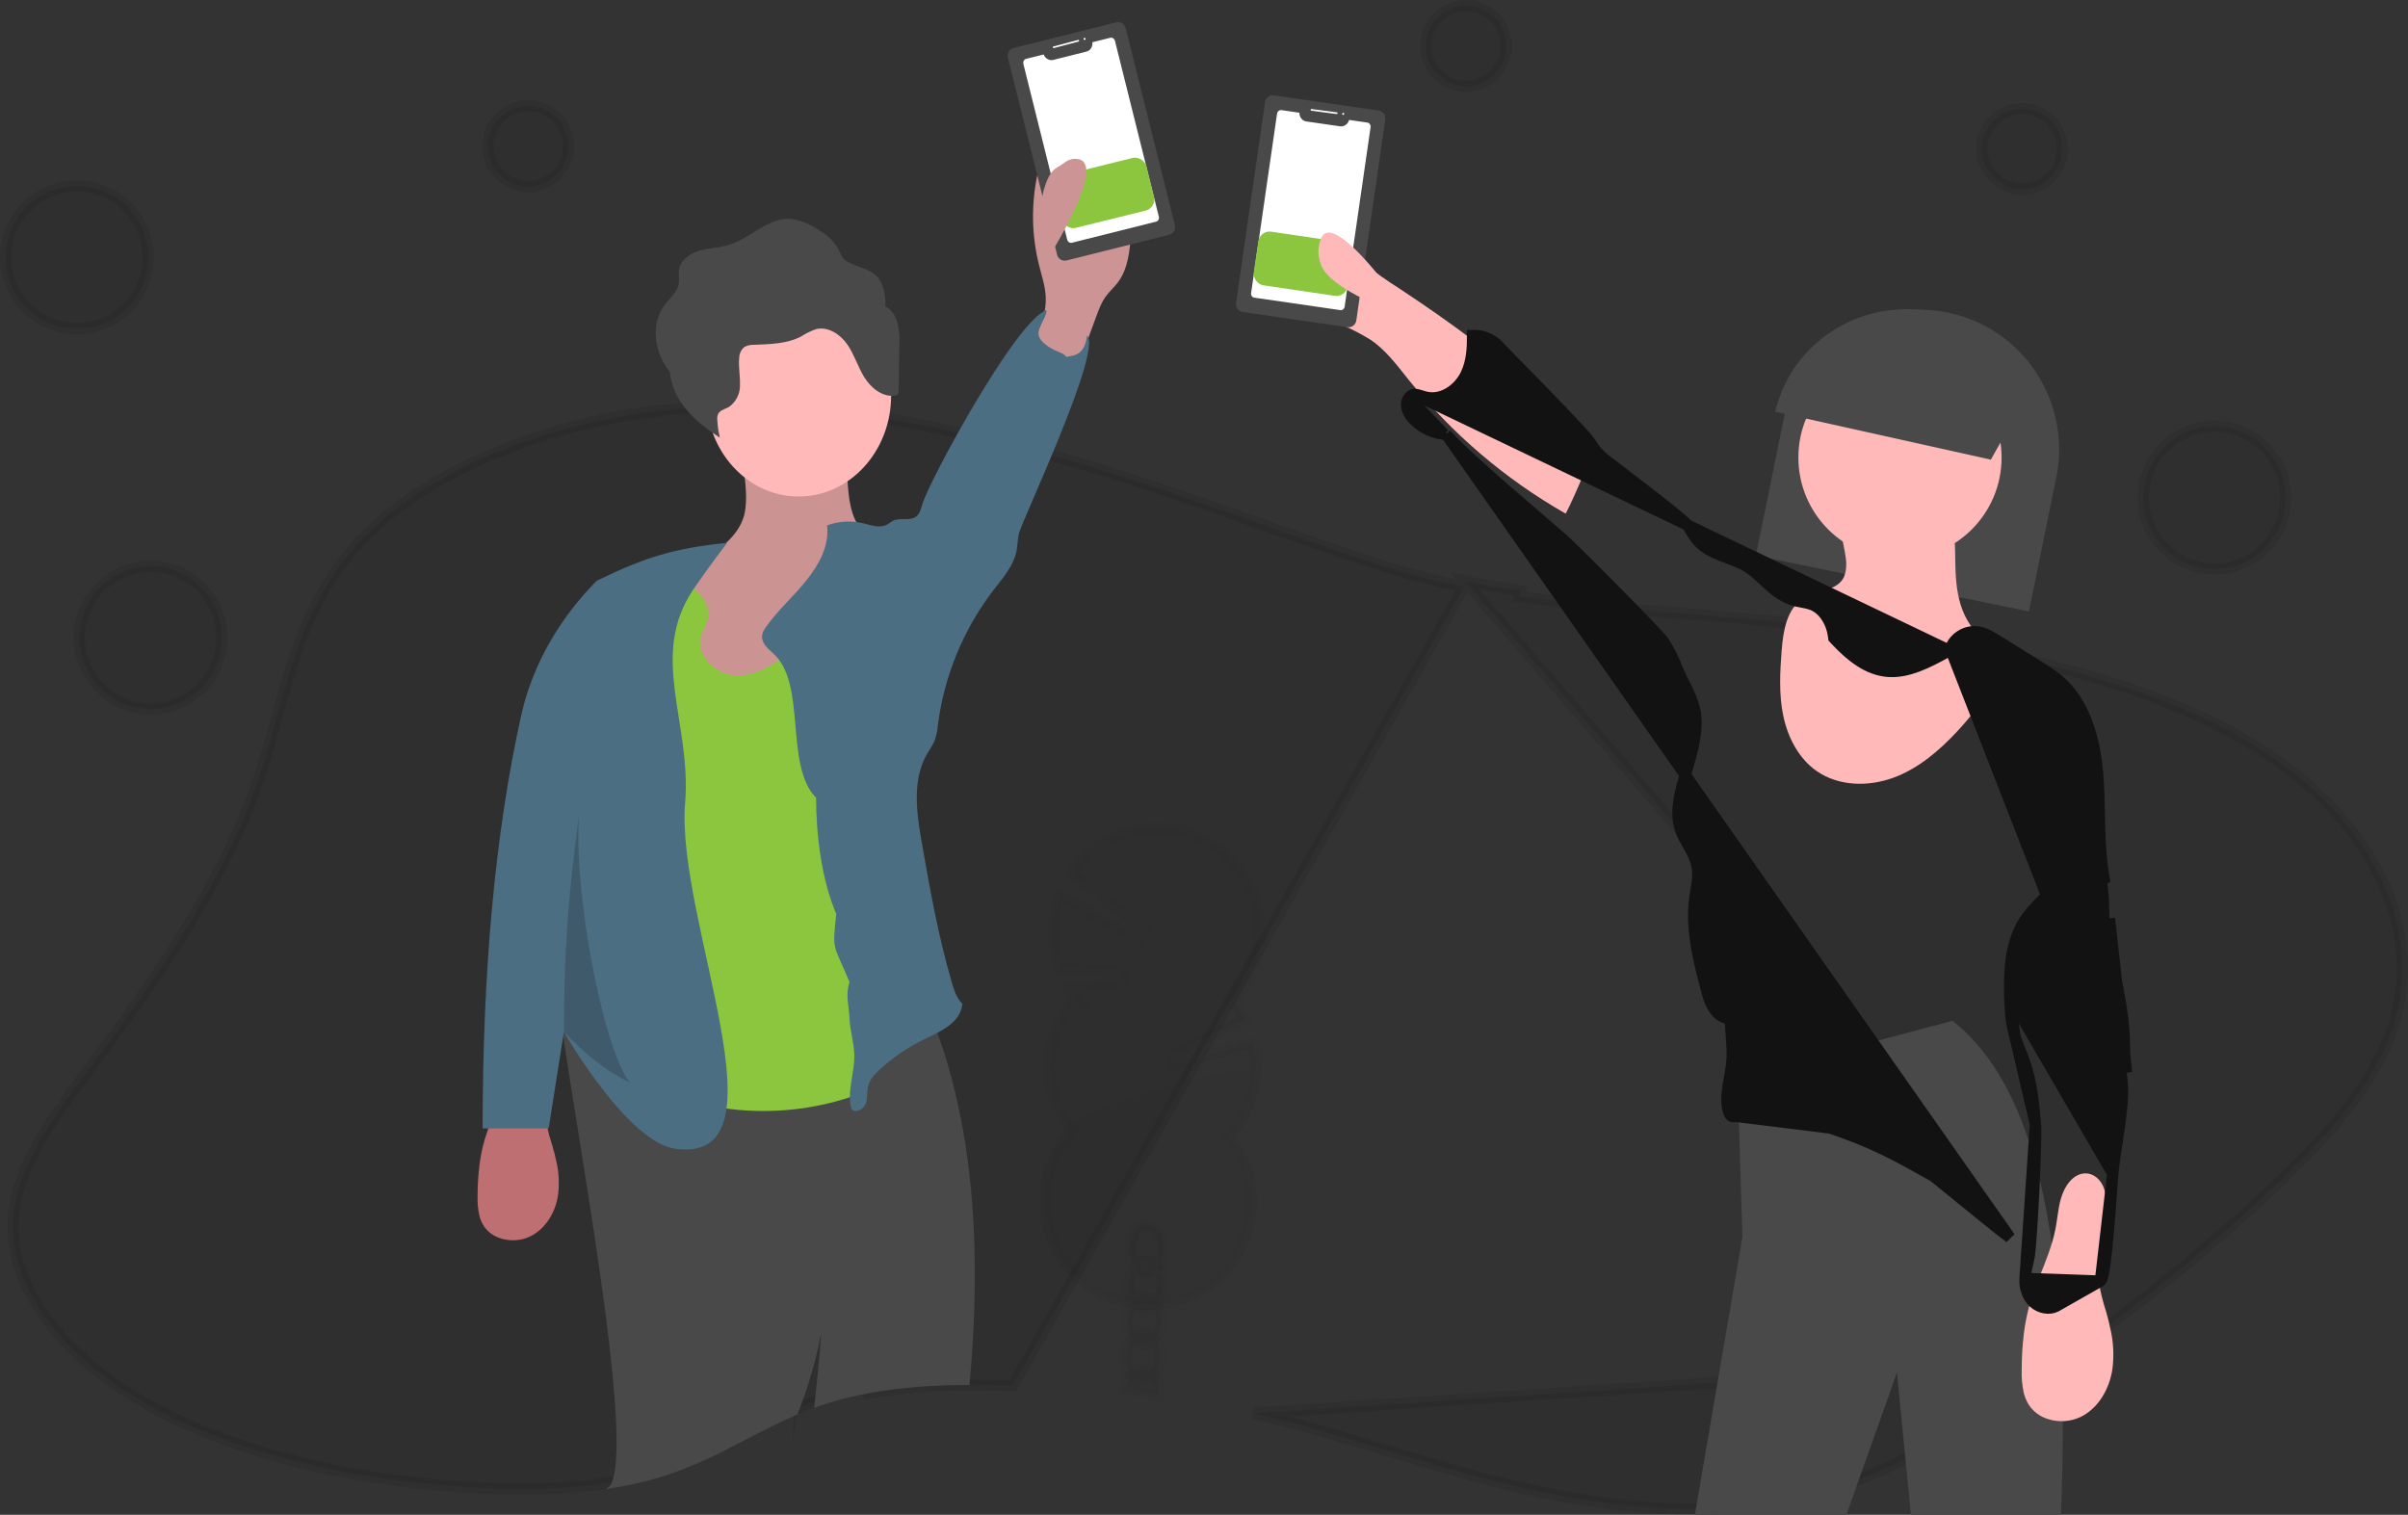 <svg width="213" height="134" viewBox="0 0 213 134" fill="none" xmlns="http://www.w3.org/2000/svg">
<rect x="0" y="0" width="213" height="134" fill="#333333" stroke="none"/>
<g clip-path="url(#clip0)">
<path opacity="0.1" d="M186.416 117.336L186.416 117.336C191.211 113.733 195.712 110.002 199.919 106.141L200.257 106.51L199.919 106.141C204.719 101.737 209.113 97.152 211.204 92.115L211.665 92.307L211.204 92.115C215.156 82.598 209.886 71.672 197.704 64.955L197.703 64.955C193.015 62.364 187.561 60.437 181.712 58.965L181.711 58.964C180.992 58.781 180.267 58.607 179.536 58.441L179.534 58.441C178.547 58.214 177.55 57.998 176.544 57.793C175.156 57.51 173.75 57.248 172.335 57.005L172.42 56.512L172.335 57.005C170.01 56.603 167.658 56.253 165.299 55.94L165.296 55.939C164.909 55.885 164.523 55.835 164.134 55.786L164.132 55.786C163.585 55.716 163.024 55.647 162.485 55.581L162.334 55.563C161.784 55.495 161.233 55.431 160.682 55.367L160.589 55.356C160.589 55.356 160.589 55.356 160.588 55.356C159.78 55.264 158.965 55.176 158.142 55.094L158.138 55.093C156.841 54.955 155.524 54.835 154.193 54.718C152.839 54.6 151.467 54.488 150.086 54.376C147.651 54.176 145.187 53.975 142.741 53.735L142.165 53.679C139.55 53.422 136.951 53.125 134.403 52.747C134.403 52.747 134.403 52.747 134.402 52.747L134.476 52.252C132.819 52.01 131.19 51.734 129.597 51.414L186.416 117.336ZM186.416 117.336C185.087 118.336 183.738 119.323 182.366 120.298M186.416 117.336L182.366 120.298M182.366 120.298L181.413 120.972L181.412 120.972C180.568 121.57 179.711 122.162 178.838 122.749L178.836 122.751L178.731 122.822L178.731 122.822C177.884 123.4 177.029 123.971 176.167 124.537L176.167 124.538C173.346 126.394 170.381 128.226 167.11 129.74L167.11 129.741C165.995 130.258 164.847 130.739 163.66 131.17L163.659 131.17C163.017 131.403 162.361 131.622 161.692 131.827C160.595 132.161 159.469 132.452 158.295 132.691L158.292 132.691C158.097 132.732 157.9 132.771 157.702 132.808L157.701 132.808C156.499 133.034 155.28 133.199 154.046 133.313C149.525 133.727 144.845 133.425 140.293 132.711C138.019 132.355 135.779 131.895 133.61 131.372L133.608 131.371C133.55 131.357 133.49 131.343 133.431 131.329C133.225 131.279 133.014 131.229 132.803 131.183C129.324 130.311 125.944 129.292 122.551 128.269C122.34 128.205 122.128 128.141 121.917 128.077C118.312 126.991 114.687 125.912 110.932 125.02L182.366 120.298ZM123.037 50.279C125.161 50.933 127.319 51.476 129.5 51.905L89.575 122.604C85.312 122.416 80.91 122.497 76.853 123.243L76.763 122.751C76.763 122.751 76.763 122.751 76.763 122.751C76.214 122.852 75.673 122.965 75.138 123.091C74.459 123.25 73.792 123.432 73.137 123.636L73.132 123.638C71.375 124.206 69.665 124.911 68.017 125.747C67.695 125.905 67.376 126.066 67.058 126.228L67.058 126.228C66.61 126.457 66.172 126.684 65.736 126.91C65.189 127.193 64.645 127.476 64.088 127.757L64.081 127.761C62.313 128.688 60.473 129.47 58.579 130.1C57.545 130.427 56.495 130.695 55.431 130.905L55.429 130.905C52.605 131.472 49.59 131.698 46.55 131.713C45.081 131.713 43.612 131.681 42.16 131.605L42.147 131.604H42.134H42.102C41.61 131.578 41.117 131.548 40.625 131.511L40.622 131.511C38.353 131.356 36.091 131.117 33.864 130.79C26.227 129.668 19.009 127.55 13.221 124.336L13.221 124.336C5.33 119.957 0.505 113.531 1.228 107.261L1.228 107.261C1.489 104.989 2.433 102.775 3.729 100.575C4.943 98.515 6.446 96.498 7.953 94.476C8.056 94.338 8.159 94.199 8.263 94.06L8.263 94.06C14.229 86.04 19.86 77.784 22.828 69.058L22.828 69.058C23.43 67.287 23.925 65.494 24.413 63.715C24.432 63.646 24.45 63.578 24.469 63.509C24.939 61.795 25.404 60.095 25.958 58.416C27.109 54.931 28.632 51.568 31.317 48.483C33.036 46.509 35.242 44.698 37.825 43.105C39.758 41.919 41.785 40.893 43.884 40.037L43.885 40.036C46.264 39.06 48.711 38.261 51.206 37.644L51.207 37.644C53.372 37.106 55.566 36.692 57.778 36.406L57.779 36.406C58.981 36.249 60.197 36.128 61.421 36.046L61.423 36.046C62.363 35.981 63.308 35.939 64.258 35.922H64.401V35.922L64.411 35.922C64.991 35.91 65.572 35.91 66.152 35.922L66.154 35.922C70.406 35.987 74.646 36.387 78.835 37.115L78.838 37.116C81.464 37.556 84.07 38.095 86.623 38.689L86.623 38.689C88.148 39.042 89.659 39.413 91.156 39.8L91.156 39.8C91.612 39.919 92.068 40.038 92.518 40.16L92.519 40.16C97.84 41.588 102.845 43.289 107.813 45.042C108.814 45.396 109.814 45.751 110.815 46.107C114.776 47.515 118.75 48.928 122.864 50.227C122.865 50.227 122.865 50.227 122.866 50.227L122.881 50.232C122.922 50.245 122.978 50.264 123.037 50.279Z" fill="#121212" stroke="#121212"/>
<path opacity="0.2" d="M73.525 100.915L70.099 127.697L71.915 100.644L73.525 100.915Z" fill="#121212"/>
<path opacity="0.1" d="M50.279 12.926C50.279 14.896 48.685 16.492 46.721 16.492C44.756 16.492 43.162 14.896 43.162 12.926C43.162 10.956 44.756 9.36 46.721 9.36C48.685 9.36 50.279 10.956 50.279 12.926Z" fill="#121212" stroke="#121212"/>
<path opacity="0.1" d="M133.237 4.066C133.237 6.036 131.643 7.632 129.679 7.632C127.714 7.632 126.12 6.036 126.12 4.066C126.12 2.096 127.714 0.5 129.679 0.5C131.643 0.5 133.237 2.096 133.237 4.066Z" fill="#121212" stroke="#121212"/>
<path opacity="0.1" d="M182.427 13.171C182.427 15.141 180.833 16.737 178.868 16.737C176.904 16.737 175.31 15.141 175.31 13.171C175.31 11.201 176.904 9.605 178.868 9.605C180.833 9.605 182.427 11.201 182.427 13.171Z" fill="#121212" stroke="#121212"/>
<path opacity="0.1" d="M13.104 22.763C13.104 26.251 10.282 29.077 6.802 29.077C3.322 29.077 0.5 26.251 0.5 22.763C0.5 19.275 3.322 16.449 6.802 16.449C10.282 16.449 13.104 19.275 13.104 22.763Z" fill="#121212" stroke="#121212"/>
<path opacity="0.1" d="M19.624 56.411C19.624 59.898 16.802 62.724 13.322 62.724C9.843 62.724 7.021 59.898 7.021 56.411C7.021 52.923 9.843 50.097 13.322 50.097C16.802 50.097 19.624 52.923 19.624 56.411Z" fill="#121212" stroke="#121212"/>
<path opacity="0.1" d="M202.184 44.024C202.184 47.512 199.362 50.338 195.882 50.338C192.402 50.338 189.58 47.512 189.58 44.024C189.58 40.536 192.402 37.71 195.882 37.71C199.362 37.71 202.184 40.536 202.184 44.024Z" fill="#121212" stroke="#121212"/>
<path d="M65.984 43.535C66.018 44.138 65.984 44.744 65.884 45.34C65.505 47.182 63.905 48.448 62.356 49.408C60.806 50.368 59.104 51.276 58.182 52.897C57.072 54.855 57.426 57.487 58.729 59.316C60.033 61.144 62.098 62.233 64.225 62.688C68.103 63.526 72.35 62.348 75.257 59.532C78.165 56.715 79.623 52.314 78.91 48.226C77.332 48.458 75.927 46.998 75.416 45.415C74.905 43.832 75.011 42.117 74.813 40.456C74.798 40.176 74.718 39.903 74.578 39.663C74.357 39.342 73.965 39.211 73.6 39.106C71.776 38.58 68.708 37.429 66.818 37.87C65.116 38.278 65.956 42.035 65.984 43.535Z" fill="#CC9494"/>
<path opacity="0.1" d="M65.984 43.535C66.018 44.138 65.984 44.744 65.884 45.34C65.505 47.182 63.905 48.448 62.356 49.408C60.806 50.368 59.104 51.276 58.182 52.897C57.072 54.855 57.426 57.487 58.729 59.316C60.033 61.144 62.098 62.233 64.225 62.688C68.103 63.526 72.35 62.348 75.257 59.532C78.165 56.715 79.623 52.314 78.91 48.226C77.332 48.458 75.927 46.998 75.416 45.415C74.905 43.832 75.011 42.117 74.813 40.456C74.798 40.176 74.718 39.903 74.578 39.663C74.357 39.342 73.965 39.211 73.6 39.106C71.776 38.58 68.708 37.429 66.818 37.87C65.116 38.278 65.956 42.035 65.984 43.535Z" fill="#CC9494"/>
<path d="M89.346 33.376C90.727 31.12 92.619 28.902 92.501 26.265C92.457 25.325 92.15 24.406 91.915 23.485C91.243 20.819 91.199 18.034 91.786 15.348C94.106 14.974 96.481 15.507 98.421 16.837C99.034 17.261 99.616 17.79 99.886 18.487C100.136 19.13 100.094 19.846 100.049 20.534C99.946 22.115 99.805 23.801 98.834 25.045C98.531 25.434 98.16 25.763 97.865 26.156C97.436 26.72 97.184 27.408 96.938 28.079L93.748 36.773C92.138 41.154 90.393 45.737 86.847 48.769C86.761 48.842 84.22 45.227 84.01 44.865C83.16 43.378 83.531 42.75 84.56 41.506C86.588 39.045 87.689 36.077 89.346 33.376Z" fill="#CC9494"/>
<path fill-rule="evenodd" clip-rule="evenodd" d="M51.058 99.566C49.983 92.862 49.119 87.468 49.291 86.349C49.291 86.349 79.184 88.763 82.878 91.257C86.3 100.653 86.772 111.504 85.758 122.517C82.732 122.522 79.707 122.718 76.854 123.242C76.314 123.341 75.78 123.453 75.254 123.577C74.586 123.734 73.93 123.912 73.287 124.113C72.861 124.251 72.438 124.397 72.017 124.551C72.361 121.357 72.589 118.977 72.634 117.919C72.183 120.386 71.461 122.79 70.531 125.135C69.755 125.46 68.992 125.813 68.241 126.194C67.921 126.351 67.603 126.511 67.286 126.673C66.847 126.897 66.41 127.124 65.973 127.35C65.421 127.636 64.87 127.922 64.314 128.203C62.521 129.143 60.655 129.936 58.734 130.575C57.681 130.908 56.611 131.182 55.529 131.395C54.892 131.523 54.245 131.633 53.592 131.728C53.727 131.61 53.855 131.506 53.977 131.418C55.719 128.65 53.033 111.892 51.058 99.566ZM34.85 158.979C35.747 160.752 38.678 165.644 42.98 163.9C44.216 161.963 45.669 159.987 47.257 157.966L34.85 158.979ZM68.26 156.251C67.25 164.431 66.465 170.639 66.465 170.639C66.465 170.639 66.029 170.744 75.043 173.165C75.79 170.015 76.689 166.55 77.649 162.851C78.276 160.436 78.928 157.92 79.582 155.327L68.26 156.251Z" fill="#494949"/>
<path d="M70.645 43.922C75.162 43.922 78.825 39.923 78.825 34.989C78.825 30.055 75.162 26.056 70.645 26.056C66.127 26.056 62.465 30.055 62.465 34.989C62.465 39.923 66.127 43.922 70.645 43.922Z" fill="#FFB9B9"/>
<path d="M79.34 28.398C79.167 27.848 78.803 27.384 78.318 27.097C78.343 26.517 78.27 25.936 78.102 25.381C77.54 23.761 76.209 23.854 74.952 23.137C74.407 22.827 74.441 22.552 74.157 22.041C73.776 21.363 73.219 20.809 72.55 20.442C71.775 19.872 70.88 19.502 69.939 19.362C67.935 19.229 66.399 21.067 64.484 21.657C63.639 21.917 62.732 21.927 61.884 22.173C61.035 22.419 60.188 23.006 60.062 23.86C60.004 24.255 60.107 24.659 60.047 25.054C59.93 25.837 59.224 26.386 58.752 27.031C57.708 28.456 57.828 30.47 58.663 32.021C58.839 32.344 59.041 32.651 59.265 32.94C59.336 33.677 59.552 34.391 59.9 35.038C60.735 36.589 62.172 37.748 63.672 38.711C63.549 38.198 63.475 37.673 63.45 37.145C63.428 36.969 63.452 36.79 63.518 36.626C63.685 36.285 64.127 36.195 64.463 36.008C64.784 35.789 65.045 35.488 65.219 35.133C65.392 34.778 65.474 34.382 65.454 33.985C65.475 33.203 65.305 32.42 65.388 31.642C65.393 31.46 65.436 31.282 65.513 31.12C65.591 30.957 65.702 30.814 65.838 30.7C66.098 30.556 66.391 30.488 66.685 30.503C68.114 30.446 69.607 30.421 70.867 29.762C71.276 29.497 71.713 29.282 72.169 29.12C73.24 28.848 74.335 29.579 74.952 30.475C75.569 31.371 75.877 32.437 76.447 33.363C77.016 34.288 78 35.114 79.101 35.004C79.162 35.005 79.223 34.992 79.28 34.968C79.336 34.943 79.387 34.907 79.43 34.861C79.477 34.779 79.499 34.684 79.491 34.588L79.552 30.484C79.603 29.781 79.531 29.074 79.34 28.398Z" fill="#494949"/>
<path d="M73.124 53.824C74.062 52.22 74.884 50.218 76.689 49.773C77.708 49.519 78.768 49.865 79.761 50.205C80.048 50.273 80.309 50.425 80.511 50.641C80.658 50.874 80.736 51.144 80.738 51.42C81.052 54.733 81.042 58.07 80.706 61.382C80.468 63.726 80.066 66.059 79.995 68.414C79.896 71.679 80.432 74.944 80.256 78.205C80.123 80.677 79.582 83.106 79.046 85.521L76.794 95.634C76.754 95.947 76.628 96.243 76.432 96.489C76.242 96.664 76.015 96.792 75.768 96.865C72.508 98.019 69.044 98.476 65.597 98.206C62.151 97.935 58.8 96.944 55.76 95.296C54.947 94.848 54.136 94.331 53.607 93.568C52.857 92.485 52.787 91.053 53.031 89.756C53.275 88.459 53.802 87.235 54.157 85.963C54.705 83.989 54.834 81.929 54.958 79.884C55.123 77.192 55.288 74.484 55.001 71.801C54.804 69.954 54.394 68.134 54.084 66.301C53.628 63.539 53.363 60.748 53.292 57.95C53.245 56.279 53.322 54.423 54.476 53.218C55.039 52.632 55.789 52.279 56.553 51.993C57.835 51.519 59.267 51.241 60.561 51.673C61.856 52.106 62.899 53.467 62.593 54.799C62.453 55.418 62.053 55.959 61.955 56.587C61.826 57.418 62.265 58.254 62.894 58.816C66.275 61.876 71.437 56.726 73.124 53.824Z" fill="#8BC63E"/>
<path d="M73.159 46.479C74.186 46.1 75.302 46.035 76.366 46.291C77.043 46.453 77.775 46.738 78.4 46.436C78.627 46.327 78.814 46.148 79.043 46.047C79.662 45.774 80.466 46.109 81.013 45.712C81.359 45.462 81.471 45.007 81.588 44.594C82.151 42.62 89.874 28.33 92.57 27.431C92.57 28.33 91.341 29.229 92.12 30.129C92.554 30.629 93.162 30.943 93.777 31.187C94.661 31.539 93.884 31.669 94.817 31.478C95.749 31.286 96.016 30.621 96.165 29.679C97.513 31.028 90.527 45.77 90.15 47.137C90.007 47.648 90.02 48.191 89.921 48.714C89.667 50.048 88.716 51.12 87.885 52.195C85.23 55.653 83.534 59.753 82.969 64.079C82.93 64.592 82.823 65.098 82.65 65.582C82.466 65.954 82.258 66.313 82.027 66.658C80.651 68.985 81.075 71.921 81.543 74.579C82.272 78.742 83.001 82.821 84.183 86.879C84.385 87.573 84.614 88.297 85.13 88.802C84.967 90.443 83.314 91.191 81.828 91.9C80.36 92.601 79.007 93.519 77.812 94.624C77.384 95.018 76.962 95.462 76.806 96.024C76.66 96.552 76.765 97.133 76.578 97.646C76.39 98.159 75.639 98.528 75.309 98.096C74.896 96.549 75.602 94.93 75.57 93.329C75.547 92.248 75.195 91.197 75.144 90.116C75.095 88.892 74.761 88.041 75.144 86.879C73.722 83.43 73.601 84.233 73.971 80.847C72.634 77.721 72.189 73.701 72.189 70.574C69.342 67.694 71.416 60.423 68.365 57.778C67.88 57.359 67.332 56.838 67.413 56.203C67.469 55.923 67.592 55.661 67.772 55.44C68.819 53.958 70.211 52.75 71.337 51.332C72.463 49.915 73.363 48.283 73.159 46.479Z" fill="#4B6E82"/>
<path d="M155.312 49.155L179.471 54.087L181.889 42.226C182.551 39.025 181.907 35.688 180.097 32.94C179.215 31.588 178.069 30.423 176.726 29.514C175.383 28.605 173.871 27.97 172.279 27.648C169.099 27.004 165.797 27.623 163.087 29.369C160.378 31.115 158.478 33.848 157.799 36.978C157.775 37.087 157.752 37.189 157.731 37.294L155.312 49.155Z" fill="#494949"/>
<path d="M163.309 49.946C163.317 50.321 163.249 50.694 163.108 51.042C162.522 52.292 160.73 52.213 159.543 52.921C158.064 53.805 157.738 55.777 157.602 57.495C157.449 59.44 157.344 61.414 157.741 63.322C158.139 65.23 159.096 67.091 160.695 68.209C162.641 69.564 165.286 69.611 167.508 68.786C169.73 67.961 171.585 66.365 173.195 64.621C174.723 62.967 176.091 61.123 176.911 59.023C177.055 58.647 177.183 58.248 177.066 57.873C176.892 57.309 176.278 57.053 175.779 56.745C174.614 56.04 173.837 54.81 173.434 53.512C173.03 52.213 172.963 50.831 172.95 49.468C172.935 48.053 172.931 46.506 172.03 45.414C171.129 44.322 169.568 44.015 168.146 44.027C166.983 44.027 163.763 44.138 162.969 45.154C162.318 46 163.356 48.735 163.309 49.946Z" fill="#FFB9B9"/>
<path opacity="0.1" d="M163.309 49.946C163.317 50.321 163.249 50.694 163.108 51.042C162.522 52.292 160.73 52.213 159.543 52.921C158.064 53.805 157.738 55.777 157.602 57.495C157.449 59.44 157.344 61.414 157.741 63.322C158.139 65.23 159.096 67.091 160.695 68.209C162.641 69.564 165.286 69.611 167.508 68.786C169.73 67.961 171.585 66.365 173.195 64.621C174.723 62.967 176.091 61.123 176.911 59.023C177.055 58.647 177.183 58.248 177.066 57.873C176.892 57.309 176.278 57.053 175.779 56.745C174.614 56.04 173.837 54.81 173.434 53.512C173.03 52.213 172.963 50.831 172.95 49.468C172.935 48.053 172.931 46.506 172.03 45.414C171.129 44.322 169.568 44.015 168.146 44.027C166.983 44.027 163.763 44.138 162.969 45.154C162.318 46 163.356 48.735 163.309 49.946Z" fill="#FFB9B9"/>
<path d="M136.614 35.48C132.739 31.72 128.335 28.534 123.83 25.555C122.658 24.818 121.53 24.013 120.452 23.143C119.327 22.203 118.345 21.1 117.15 20.254C115.955 19.408 114.476 18.827 113.041 19.105C111.605 19.384 110.329 20.76 110.539 22.2C110.727 23.466 111.864 24.335 112.915 25.062C114.904 26.44 116.902 27.822 119.066 28.902C119.817 29.244 120.546 29.633 121.248 30.068C122.595 30.978 123.577 32.324 124.596 33.589C128.441 38.374 133.152 42.391 138.481 45.431C138.545 45.468 140.765 40.669 140.671 40.047C140.464 38.617 137.635 36.472 136.614 35.48Z" fill="#FFB9B9"/>
<path d="M178.789 172.528L172.717 171.528L167.796 121.424L150.286 170.653L143.67 170.538L154.125 109.438L153.697 95.358L172.7 90.302C185.51 100.27 183.655 133.213 178.789 172.528Z" fill="#494949"/>
<path d="M172.446 57.545L172.287 57.634C170.392 58.691 168.798 59.449 167.208 59.397C165.579 59.343 164.075 58.451 162.319 56.554L162.21 56.437L162.19 56.279C162.026 55.028 161.314 53.863 160.259 53.47L160.259 53.47C160.025 53.383 159.772 53.331 159.476 53.275C159.457 53.271 159.437 53.267 159.417 53.264C159.148 53.213 158.842 53.155 158.544 53.056C157.657 52.768 156.956 52.189 156.337 51.628C156.217 51.519 156.1 51.411 155.986 51.306C155.487 50.845 155.029 50.422 154.501 50.103C154.018 49.811 153.488 49.613 152.911 49.398C152.705 49.321 152.493 49.242 152.276 49.156C151.487 48.843 150.653 48.441 150.053 47.687C149.867 47.455 149.715 47.198 149.583 46.976C149.566 46.948 149.55 46.92 149.534 46.894C149.383 46.641 149.251 46.434 149.092 46.263C148.923 46.084 148.455 45.687 147.792 45.154C147.142 44.632 146.337 44.005 145.527 43.379C144.751 42.781 143.967 42.182 143.311 41.681C142.604 41.141 142.046 40.715 141.81 40.527L141.802 40.521L141.795 40.514C141.348 40.129 140.969 39.671 140.673 39.16C140.611 39.064 140.462 38.877 140.221 38.599C139.981 38.323 139.67 37.981 139.31 37.594C138.59 36.821 137.682 35.876 136.765 34.933C135.979 34.124 135.184 33.313 134.499 32.615C133.596 31.695 132.886 30.971 132.644 30.707L132.636 30.699L132.636 30.699C132.295 30.309 131.858 30.015 131.37 29.843C131.013 29.718 130.638 29.662 130.263 29.676C130.263 30.791 130.206 32.017 129.678 33.114C129.078 34.359 127.666 35.476 126.139 35.141L126.137 35.141C125.982 35.106 125.81 35.051 125.671 35.006C125.617 34.988 125.568 34.972 125.526 34.96C125.351 34.907 125.225 34.883 125.114 34.889L172.446 57.545ZM172.446 57.545L172.511 57.375M172.446 57.545L172.511 57.375M172.511 57.375C172.693 56.894 173.031 56.487 173.469 56.219C173.906 55.953 174.418 55.839 174.926 55.895C175.552 55.984 176.132 56.331 176.788 56.742C176.788 56.742 176.788 56.742 176.788 56.742L180.372 58.982L180.372 58.982L180.381 58.988C180.954 59.329 181.504 59.709 182.028 60.123C184.339 62.046 185.273 65.248 185.541 68.409C185.642 69.592 185.667 70.778 185.692 71.981C185.701 72.388 185.709 72.797 185.721 73.209C185.764 74.726 185.847 76.262 186.128 77.785C185.454 78.33 184.749 78.843 184.03 79.365L184.017 79.374C183.226 79.949 182.42 80.534 181.654 81.169C181.654 81.169 181.654 81.169 181.654 81.169L181.627 81.192L181.946 81.577M172.511 57.375L181.946 81.577M179.373 83.424C179.138 83.75 178.936 84.097 178.748 84.42C178.731 84.448 178.715 84.475 178.699 84.503C178.492 84.856 178.298 85.18 178.073 85.473L179.373 83.422C179.373 83.423 179.373 83.423 179.373 83.424ZM179.373 83.424C180.005 82.536 180.837 81.847 181.605 81.21M179.373 83.424L181.605 81.21M127.918 38.423L128.047 38.566C129.06 39.688 131.025 41.461 133.05 43.226C134.089 44.132 135.149 45.039 136.089 45.845C136.961 46.592 137.73 47.251 138.285 47.739L138.285 47.739C138.678 48.084 140.753 50.137 142.783 52.186C143.802 53.215 144.817 54.25 145.614 55.08C146.012 55.495 146.357 55.86 146.622 56.149C146.877 56.426 147.081 56.659 147.176 56.794L147.182 56.803L147.188 56.812C147.662 57.555 148.055 58.348 148.358 59.176C148.527 59.584 148.718 59.962 148.919 60.358C149.049 60.616 149.183 60.881 149.318 61.167C149.644 61.861 149.936 62.617 149.997 63.446L149.498 63.483L149.997 63.446C150.116 65.058 149.631 66.677 149.184 68.172C149.112 68.412 149.041 68.648 148.974 68.881C148.472 70.62 148.158 72.174 148.744 73.635C148.887 73.991 149.076 74.32 149.284 74.683C149.347 74.792 149.411 74.904 149.476 75.021C149.746 75.504 150.02 76.048 150.129 76.668C150.213 77.136 150.191 77.593 150.138 78.018C150.107 78.264 150.061 78.533 150.018 78.787C149.99 78.945 149.964 79.097 149.944 79.232L149.944 79.233C149.51 82.09 150.262 84.998 151.047 87.923L151.047 87.923C151.181 88.424 151.389 88.925 151.672 89.317C151.954 89.708 152.286 89.96 152.672 90.041L153.043 90.118L153.069 90.496L153.181 92.159C153.219 92.597 153.234 93.037 153.225 93.478L153.225 93.485H153.225C153.203 94.124 153.086 94.782 152.977 95.395C152.936 95.623 152.897 95.843 152.864 96.055C152.737 96.871 152.689 97.604 152.893 98.295C152.985 98.6 153.103 98.733 153.188 98.767C153.276 98.79 153.369 98.792 153.459 98.772L153.541 98.755L153.626 98.765L161.833 99.779L161.883 99.785L161.93 99.801C165.646 101.04 167.872 102.285 170.269 103.625C170.514 103.762 170.76 103.9 171.01 104.038L171.048 104.06L171.082 104.087L175.862 107.969L175.863 107.97C176.494 108.486 177.129 108.996 177.784 109.466L127.918 38.423ZM127.918 38.423L127.727 38.404M127.918 38.423L127.727 38.404M127.727 38.404C126.772 38.304 125.876 37.893 125.177 37.233C124.727 36.806 124.427 36.305 124.417 35.814C124.413 35.593 124.494 35.355 124.637 35.171M127.727 38.404L124.637 35.171M181.946 81.577L181.627 81.192M181.946 81.577L181.627 81.192M124.637 35.171C124.778 34.99 124.95 34.898 125.114 34.889L124.637 35.171ZM181.627 81.192L181.605 81.21M181.627 81.192L181.605 81.21" fill="#121212" stroke="#121212"/>
<path d="M186.854 121.116C186.595 122.836 185.65 124.528 184.102 125.316C183.173 125.774 182.102 125.848 181.12 125.522C180.441 125.311 179.856 124.871 179.463 124.278C179.26 123.956 179.11 123.604 179.018 123.235C179.018 123.216 179.009 123.195 179.005 123.177C178.864 122.511 178.806 121.832 178.831 121.152C178.83 120.097 178.893 119.043 179.018 117.996C179.123 117.114 179.296 116.242 179.536 115.387C179.885 114.167 180.388 112.992 180.85 111.816C181.09 111.195 181.321 110.573 181.51 109.936C181.625 109.56 181.722 109.173 181.801 108.782L181.829 108.641C181.844 108.562 181.858 108.483 181.871 108.404C182.058 107.333 182.113 106.224 182.595 105.256C183.721 102.983 185.912 103.564 186.246 105.66C186.272 105.822 186.286 105.986 186.29 106.15C186.34 108.803 185.289 111.395 185.77 114.056C185.905 114.705 186.076 115.347 186.28 115.977C186.449 116.558 186.601 117.146 186.717 117.742C186.953 118.851 186.999 119.992 186.854 121.116Z" fill="#FFB9B9"/>
<path d="M49.357 105.75C49.127 107.232 48.289 108.689 46.917 109.367C46.094 109.762 45.145 109.826 44.274 109.545C43.673 109.363 43.154 108.985 42.806 108.474C42.626 108.196 42.493 107.893 42.412 107.575C42.412 107.559 42.403 107.541 42.4 107.525C42.275 106.952 42.223 106.366 42.245 105.781C42.245 104.872 42.3 103.964 42.412 103.062C42.504 102.302 42.658 101.551 42.871 100.815C43.18 99.764 43.626 98.752 44.035 97.738C44.248 97.204 44.452 96.668 44.62 96.119C44.722 95.795 44.808 95.461 44.878 95.125L44.903 95.003C44.916 94.935 44.928 94.867 44.94 94.799C45.106 93.876 45.154 92.921 45.582 92.087C46.58 90.129 48.522 90.629 48.818 92.435C48.84 92.575 48.853 92.716 48.856 92.858C48.901 95.142 47.97 97.375 48.396 99.668C48.516 100.227 48.667 100.78 48.848 101.323C48.998 101.823 49.132 102.33 49.236 102.843C49.444 103.799 49.486 104.781 49.357 105.75Z" fill="#BE6F72"/>
<path d="M186.888 103.831L186.888 103.831C186.956 103.02 187.104 102.059 187.258 101.068C187.349 100.478 187.442 99.878 187.52 99.292C187.737 97.679 187.85 96.145 187.614 94.976C187.446 94.154 187.428 93.293 187.411 92.488C187.405 92.2 187.4 91.918 187.387 91.648M186.888 103.831L177.771 88.151C177.698 85.614 177.885 83.051 179.291 81.155C179.833 80.425 180.5 79.754 181.209 79.076C181.35 78.941 181.494 78.804 181.639 78.667C182.209 78.127 182.793 77.574 183.32 76.995L183.32 76.994L183.34 76.972C183.537 76.755 183.681 76.596 183.808 76.478C183.939 76.355 184.007 76.321 184.036 76.312C184.036 76.312 184.036 76.311 184.037 76.311C184.043 76.309 184.061 76.302 184.125 76.328C184.213 76.365 184.347 76.449 184.558 76.626L184.558 76.627C184.907 76.921 185.252 77.261 185.515 77.616C185.783 77.976 185.938 78.312 185.966 78.604L185.966 78.604L185.967 78.607C186.058 79.482 186.074 80.349 186.089 81.243C186.092 81.419 186.095 81.597 186.099 81.775C186.121 82.849 186.165 83.958 186.374 85.094C186.461 85.569 186.552 86.04 186.643 86.508C186.978 88.23 187.306 89.917 187.387 91.648M186.888 103.831L186.887 103.836M186.888 103.831L186.887 103.836M187.387 91.648L187.886 91.624M187.387 91.648C187.387 91.648 187.387 91.648 187.387 91.648L187.886 91.624M187.886 91.624C187.9 91.922 187.907 92.221 187.913 92.52C187.929 93.311 187.946 94.103 188.104 94.876L186.589 81.24C186.611 82.484 186.632 83.731 186.866 85.004C186.951 85.467 187.041 85.93 187.131 86.394C187.466 88.12 187.804 89.854 187.886 91.624ZM186.887 103.836C186.581 108.058 186.381 110.435 186.192 111.796C186.096 112.481 186.007 112.872 185.923 113.102C185.847 113.31 185.795 113.329 185.792 113.33L185.792 113.33L185.791 113.33M186.887 103.836L185.791 113.33M185.791 113.33L181.853 115.566C181.257 115.868 180.426 115.709 179.879 115.205C179.341 114.707 179.077 113.898 179.124 113.089L179.124 113.089M185.791 113.33L179.124 113.089M179.124 113.089C179.141 112.783 179.199 112.474 179.272 112.141C179.29 112.057 179.31 111.97 179.33 111.881C179.387 111.63 179.448 111.362 179.493 111.099C179.605 110.448 179.771 107.839 179.895 105.287C179.958 103.999 180.01 102.71 180.04 101.664C180.069 100.634 180.078 99.802 180.048 99.458L180.047 99.457M179.124 113.089L180.047 99.457M180.047 99.457C179.885 97.661 179.713 95.771 179.097 93.991C178.976 93.641 178.838 93.297 178.705 92.966C178.679 92.901 178.654 92.837 178.628 92.773C178.471 92.378 178.325 91.999 178.211 91.612L178.211 91.612M180.047 99.457L178.211 91.612M178.211 91.612C177.885 90.519 177.807 89.355 177.771 88.151L178.211 91.612Z" fill="#121212" stroke="#121212"/>
<path d="M168.064 49.463C173.027 49.463 177.051 45.437 177.051 40.47C177.051 35.503 173.027 31.477 168.064 31.477C163.1 31.477 159.076 35.503 159.076 40.47C159.076 45.437 163.1 49.463 168.064 49.463Z" fill="#FFB9B9"/>
<path d="M179.715 34.24L176.1 40.663L157.028 36.423C157.584 34.032 158.892 31.877 160.768 30.259C162.645 28.642 164.997 27.643 167.496 27.403C169.995 27.162 172.516 27.692 174.706 28.918C176.897 30.144 178.648 32.004 179.715 34.24L179.715 34.24Z" fill="#494949"/>
<g opacity="0.2">
<path opacity="0.2" d="M102.506 123.33L102.506 123.33L102.506 123.337C102.506 123.352 102.505 123.366 102.505 123.381C101.513 123.227 100.517 123.085 99.518 122.954C99.566 122.581 99.692 122.222 99.89 121.9C100.209 121.395 100.647 121.146 101.07 121.16C101.494 121.173 101.915 121.449 102.202 121.97C102.422 122.388 102.527 122.858 102.506 123.33Z" fill="#121212" stroke="#121212"/>
<path opacity="0.2" d="M101.172 117.947C101.537 117.958 101.896 118.163 102.175 118.553C102.454 118.944 102.631 119.499 102.611 120.127C102.592 120.754 102.38 121.297 102.077 121.669C101.774 122.041 101.402 122.223 101.037 122.211C100.672 122.2 100.312 121.995 100.034 121.605C99.755 121.214 99.578 120.658 99.597 120.031C99.617 119.404 99.829 118.861 100.132 118.488C100.435 118.116 100.807 117.935 101.172 117.947Z" fill="#121212" stroke="#121212"/>
<path opacity="0.2" d="M101.274 114.728C101.639 114.739 101.999 114.944 102.278 115.334C102.557 115.725 102.734 116.281 102.714 116.908C102.694 117.535 102.482 118.078 102.179 118.451C101.877 118.823 101.505 119.004 101.14 118.992C100.775 118.981 100.415 118.776 100.136 118.386C99.857 117.995 99.68 117.44 99.7 116.812C99.72 116.185 99.931 115.642 100.235 115.27C100.537 114.897 100.909 114.716 101.274 114.728Z" fill="#121212" stroke="#121212"/>
<path opacity="0.2" d="M101.375 111.51C101.74 111.522 102.1 111.726 102.378 112.117C102.657 112.507 102.834 113.063 102.815 113.69C102.795 114.317 102.583 114.86 102.28 115.233C101.977 115.605 101.605 115.786 101.24 115.775C100.875 115.763 100.516 115.559 100.237 115.168C99.958 114.777 99.781 114.222 99.801 113.595C99.82 112.967 100.032 112.424 100.335 112.052C100.638 111.68 101.01 111.498 101.375 111.51Z" fill="#121212" stroke="#121212"/>
<path opacity="0.2" d="M101.477 108.292C101.842 108.304 102.202 108.508 102.481 108.899C102.76 109.29 102.937 109.845 102.917 110.472C102.897 111.099 102.686 111.643 102.383 112.015C102.08 112.387 101.708 112.568 101.343 112.557C100.978 112.545 100.618 112.341 100.339 111.95C100.06 111.559 99.883 111.004 99.903 110.377C99.923 109.75 100.135 109.207 100.438 108.834C100.74 108.462 101.112 108.281 101.477 108.292Z" fill="#121212" stroke="#121212"/>
<path opacity="0.2" d="M94.812 88.657H95.57L94.983 87.86C94.879 87.718 94.778 87.573 94.682 87.425L99.236 86.823L99.182 85.828L93.804 85.699C93.4 84.636 93.197 83.507 93.205 82.369C93.213 81.308 93.406 80.258 93.772 79.265L100.804 83.207L101.358 82.378L94.821 77.24C95.447 76.329 96.232 75.539 97.141 74.908C98.172 74.192 99.339 73.697 100.569 73.454C101.799 73.21 103.066 73.223 104.291 73.492C105.516 73.761 106.672 74.281 107.688 75.017C108.703 75.754 109.557 76.693 110.194 77.775C110.831 78.858 111.239 80.06 111.391 81.307C111.544 82.554 111.438 83.819 111.081 85.024C110.724 86.228 110.122 87.346 109.314 88.307L109.061 88.608L109.295 88.925C109.588 89.323 109.848 89.745 110.073 90.185L103.562 93.315L103.923 94.245L110.812 92.169C111.132 93.481 111.158 94.851 110.887 96.179C110.582 97.67 109.91 99.061 108.933 100.226L108.681 100.528L108.913 100.844C109.929 102.225 110.537 103.864 110.666 105.575C110.796 107.285 110.443 108.998 109.646 110.516C108.85 112.035 107.644 113.298 106.165 114.162C104.686 115.026 102.994 115.455 101.283 115.401C99.572 115.347 97.911 114.812 96.489 113.856C95.067 112.901 93.942 111.564 93.243 109.998C92.544 108.432 92.299 106.701 92.536 105.002C92.773 103.303 93.482 101.705 94.583 100.391L94.835 100.09L94.603 99.774C93.389 98.124 92.764 96.113 92.829 94.064C92.891 92.093 93.588 90.196 94.812 88.657Z" fill="#121212" stroke="#121212"/>
<path opacity="0.1" d="M111.568 94.657C111.502 96.819 110.709 98.895 109.316 100.548C110.388 102.005 111.028 103.734 111.165 105.537C111.302 107.341 110.929 109.147 110.089 110.749C109.25 112.351 107.977 113.683 106.417 114.594C104.857 115.506 103.072 115.959 101.267 115.902C99.462 115.845 97.71 115.28 96.21 114.272C94.71 113.264 93.524 111.854 92.787 110.202C92.049 108.551 91.791 106.725 92.041 104.933C92.291 103.142 93.039 101.457 94.2 100.071C92.967 98.392 111.602 93.576 111.568 94.657Z" fill="#121212"/>
</g>
<path d="M64.323 48.018C64.323 48.018 62.675 50.157 61.349 52.112C57.346 58.012 61.186 63.914 60.602 71.021C59.752 81.36 70.044 102.976 59.765 101.626C55.468 101.061 49.879 91.283 49.879 91.283L48.531 99.826H42.69C42.69 85.887 43.792 73.662 46.104 63.279C47.434 57.309 50.938 53.229 52.797 51.368C57.12 49.262 59.639 48.503 64.323 48.018Z" fill="#4B6E82"/>
<path opacity="0.2" d="M51.228 71.946C50.281 79.279 49.906 83.455 49.88 91.281C52.057 93.495 53.338 94.547 55.721 95.778C53.475 93.08 50.68 79.17 51.228 71.946Z" fill="#121212"/>
<path d="M121.948 9.78L112.691 8.436C112.31 8.381 111.958 8.644 111.903 9.024L109.336 26.813C109.281 27.193 109.545 27.546 109.926 27.601L119.183 28.945C119.563 29 119.916 28.737 119.971 28.358L122.537 10.568C122.592 10.188 122.328 9.835 121.948 9.78Z" fill="#494949"/>
<path d="M118.943 27.114C118.929 27.212 118.881 27.3 118.809 27.36C118.737 27.42 118.647 27.446 118.559 27.434L110.946 26.33C110.859 26.317 110.78 26.267 110.728 26.189C110.676 26.111 110.655 26.012 110.669 25.915L111.027 23.435L112.961 10.06C112.975 9.963 113.023 9.875 113.095 9.815C113.167 9.755 113.257 9.728 113.344 9.741L114.937 9.972C114.935 10.16 114.994 10.341 115.104 10.482C115.214 10.623 115.367 10.714 115.535 10.74L118.544 11.176C118.713 11.2 118.886 11.156 119.031 11.052C119.177 10.948 119.286 10.791 119.338 10.61L120.955 10.844C121.043 10.857 121.121 10.908 121.173 10.986C121.225 11.064 121.247 11.162 121.233 11.259L119.298 24.656L118.943 27.114Z" fill="white"/>
<path d="M118.263 9.942L116.001 9.643C115.971 9.639 115.943 9.66 115.939 9.691L115.934 9.729C115.93 9.759 115.952 9.787 115.982 9.791L118.244 10.09C118.274 10.094 118.302 10.073 118.306 10.042L118.311 10.004C118.315 9.974 118.294 9.946 118.263 9.942Z" fill="white"/>
<path d="M118.803 10.164C118.852 10.17 118.898 10.136 118.904 10.086C118.911 10.037 118.876 9.992 118.827 9.985C118.777 9.979 118.732 10.014 118.726 10.063C118.719 10.112 118.754 10.157 118.803 10.164Z" fill="white"/>
<rect width="8.389" height="4.796" rx="1" transform="matrix(0.989 0.146 -0.145 0.989 111.453 20.349)" fill="#8BC63E"/>
<path d="M98.727 1.979L89.657 4.249C89.284 4.342 89.058 4.72 89.151 5.092L93.506 22.533C93.599 22.906 93.977 23.132 94.35 23.039L103.42 20.768C103.792 20.675 104.019 20.298 103.926 19.925L99.57 2.484C99.478 2.112 99.1 1.885 98.727 1.979Z" fill="#494949"/>
<path d="M102.504 19.164C102.528 19.259 102.517 19.36 102.473 19.442C102.429 19.525 102.356 19.584 102.27 19.605L94.812 21.474C94.726 21.496 94.635 21.478 94.557 21.426C94.479 21.374 94.422 21.291 94.398 21.195L93.792 18.763L90.521 5.65C90.497 5.554 90.508 5.454 90.552 5.372C90.596 5.289 90.669 5.23 90.755 5.208L92.315 4.818C92.385 4.993 92.508 5.138 92.663 5.226C92.818 5.315 92.994 5.342 93.159 5.301L96.106 4.563C96.272 4.521 96.415 4.415 96.511 4.263C96.606 4.112 96.647 3.925 96.627 3.737L98.211 3.34C98.297 3.319 98.389 3.336 98.466 3.389C98.544 3.441 98.601 3.524 98.625 3.619L101.903 16.754L102.504 19.164Z" fill="white"/>
<path d="M95.377 3.529L93.171 4.111C93.141 4.119 93.124 4.149 93.131 4.179L93.141 4.216C93.149 4.245 93.179 4.263 93.209 4.255L95.415 3.674C95.445 3.666 95.463 3.635 95.455 3.606L95.445 3.569C95.437 3.539 95.407 3.521 95.377 3.529Z" fill="white"/>
<path d="M95.961 3.53C96.009 3.517 96.038 3.468 96.025 3.42C96.012 3.372 95.963 3.343 95.915 3.356C95.867 3.369 95.838 3.418 95.851 3.466C95.864 3.514 95.913 3.542 95.961 3.53Z" fill="white"/>
<rect width="8.389" height="4.795" rx="1" transform="matrix(0.971 -0.24 0.24 0.971 93.017 15.744)" fill="#8BC63E"/>
<path d="M116.836 21.134C117.687 18.749 122.228 24.731 122.228 24.731L121.779 26.98C121.779 26.98 117.456 25.245 116.836 23.382C116.558 22.549 116.541 21.961 116.836 21.134Z" fill="#FFB9B9"/>
<path d="M95.359 14.076C97.86 14.465 93.112 22.172 93.112 22.172L91.764 21.722C91.764 21.722 91.757 15.799 93.468 14.839C94.234 14.41 94.492 13.941 95.359 14.076Z" fill="#CC9494"/>
</g>
<defs>
<clipPath id="clip0">
<rect width="213" height="134" fill="white"/>
</clipPath>
</defs>
</svg>
